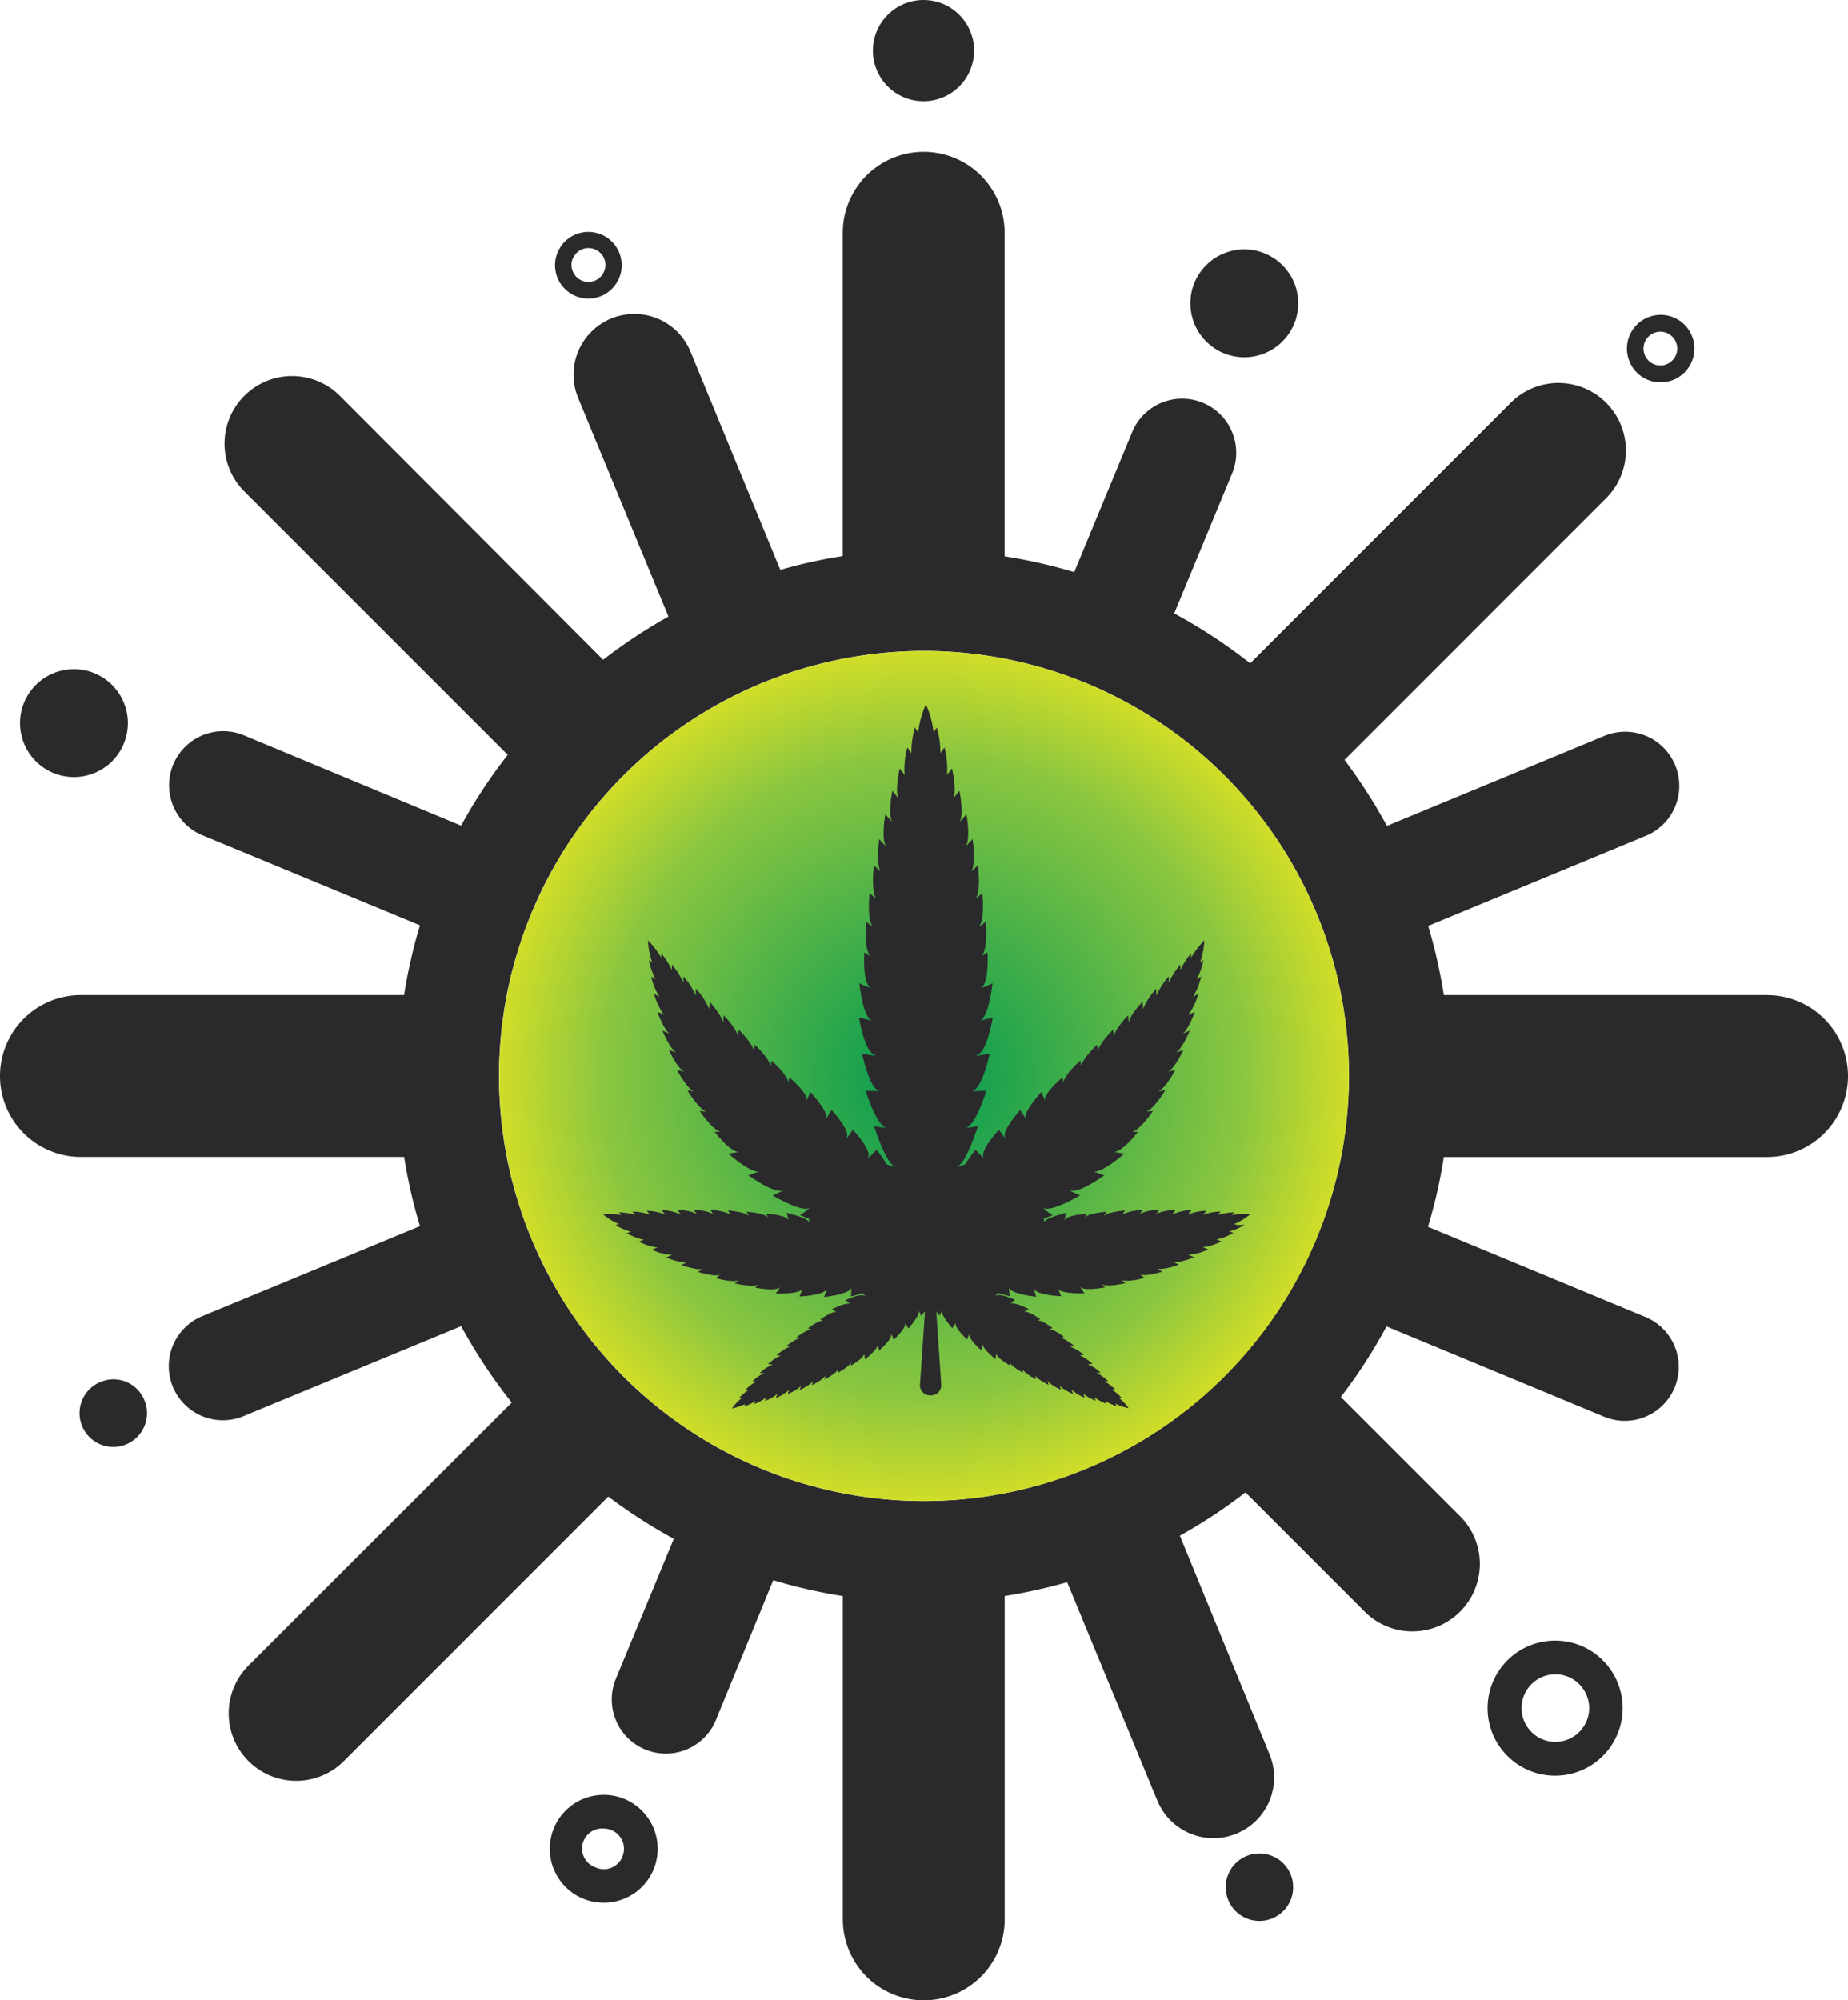 <svg xmlns="http://www.w3.org/2000/svg" xmlns:xlink="http://www.w3.org/1999/xlink" viewBox="0 0 277.23 300"><defs><style>.cls-1{fill:#2a2a2c;}.cls-2{fill:url(#radial-gradient);}</style><radialGradient id="radial-gradient" cx="138.62" cy="161.38" r="63.74" gradientUnits="userSpaceOnUse"><stop offset="0" stop-color="#009952"/><stop offset="0.75" stop-color="#8ac640"/><stop offset="1" stop-color="#d0dd28"/></radialGradient></defs><title>Icon 4a</title><g id="Layer_2" data-name="Layer 2"><g id="Layer_1-2" data-name="Layer 1"><path class="cls-1" d="M265.09,149.24H216.6a79.19,79.19,0,0,0-2.35-10.37l32.65-13.51a8.1,8.1,0,1,0-6.19-15l-32.65,13.51a80.54,80.54,0,0,0-6.36-9.9l39.36-39.37a10.12,10.12,0,0,0-14.31-14.31l-39.2,39.2A79.62,79.62,0,0,0,176.15,92l8.69-21a8.09,8.09,0,0,0-15-6.19l-8.69,21a78.66,78.66,0,0,0-10.44-2.37V34.91a12.14,12.14,0,1,0-24.28,0V83.4a76.16,76.16,0,0,0-9.37,2.07L103.57,52.7a9.11,9.11,0,1,0-16.83,7l13.54,32.77a80.26,80.26,0,0,0-9.8,6.48L51,59.38A10.12,10.12,0,0,0,36.64,73.69l39.53,39.52a78.22,78.22,0,0,0-7,10.62L36.58,110.28a8.1,8.1,0,0,0-6.2,15L63,138.78a79,79,0,0,0-2.38,10.46H12.14a12.14,12.14,0,1,0,0,24.28H60.63A77.42,77.42,0,0,0,63,183.9L30.34,197.4a8.09,8.09,0,1,0,6.18,15l32.66-13.5a79.28,79.28,0,0,0,7.59,11.46L37.16,249.93a10.12,10.12,0,0,0,14.31,14.31l39.78-39.78a79.52,79.52,0,0,0,9.83,6.33l-8.69,21a8.1,8.1,0,1,0,15,6.2L116,237a78.33,78.33,0,0,0,10.44,2.38v48.49a12.14,12.14,0,1,0,24.28,0V239.37a78.91,78.91,0,0,0,9.37-2.07l13.53,32.76a9.1,9.1,0,1,0,16.83-6.95L177,230.33a79,79,0,0,0,9.84-6.5l18,18a10.12,10.12,0,0,0,14.31-14.31l-18-18A78.23,78.23,0,0,0,208,198.94l32.64,13.54a8.09,8.09,0,0,0,6.21-14.95L214.22,184a77.22,77.22,0,0,0,2.38-10.47h48.49a12.14,12.14,0,1,0,0-24.28ZM138.62,225.13a63.75,63.75,0,1,1,63.74-63.75A63.82,63.82,0,0,1,138.62,225.13Z"/><path class="cls-1" d="M8,115.93a8.09,8.09,0,1,0-4.38-10.58A8.1,8.1,0,0,0,8,115.93Z"/><circle class="cls-1" cx="138.54" cy="7.59" r="7.59"/><circle class="cls-1" cx="186.66" cy="45.48" r="8.09" transform="translate(35.12 163.58) rotate(-51.62)"/><path class="cls-1" d="M233.34,246.06a10.13,10.13,0,1,0,7.15,3A10.09,10.09,0,0,0,233.34,246.06Zm3.58,13.7a5.07,5.07,0,1,1,1.48-3.58A5.06,5.06,0,0,1,236.92,259.76Z"/><path class="cls-1" d="M93.67,269.81a8.09,8.09,0,1,0-6.2,14.95,8.09,8.09,0,1,0,6.2-14.95Zm-.29,8.64a3,3,0,0,1-4,1.64,3,3,0,0,1,1.17-5.84,2.88,2.88,0,0,1,1.15.23,3,3,0,0,1,1.65,4Z"/><path class="cls-1" d="M88.26,44.78a5.13,5.13,0,0,0,1.94-.39,5,5,0,1,0-1.94.39Zm-2.33-6a2.54,2.54,0,1,1,0,1.93A2.5,2.5,0,0,1,85.93,38.75Z"/><path class="cls-1" d="M249.12,57.34a5.06,5.06,0,1,0-4.67-3.13A5,5,0,0,0,249.12,57.34Zm-1-7.4a2.53,2.53,0,1,1,1,4.87,2.53,2.53,0,0,1-1-4.87Z"/><path class="cls-1" d="M187,278.37a5.06,5.06,0,1,0,6.61,2.74A5.06,5.06,0,0,0,187,278.37Z"/><path class="cls-1" d="M15.05,207.28A5.06,5.06,0,1,0,21.66,210,5,5,0,0,0,15.05,207.28Z"/><circle class="cls-2" cx="138.62" cy="161.38" r="63.74"/><path class="cls-1" d="M185.67,183.74h0s-.21-.07-.53-.15a9.37,9.37,0,0,0,2.41-1.47,10.12,10.12,0,0,0-2.78.12c.22-.24.36-.41.36-.41h0a9.38,9.38,0,0,0-2.46.39c.26-.29.44-.51.44-.51h0a8.79,8.79,0,0,0-2.64.48,7.5,7.5,0,0,0,.51-.6h0a8,8,0,0,0-2.8.58c.34-.37.57-.68.57-.68h0a7.5,7.5,0,0,0-2.92.68l.58-.75h0s-2.29.13-3,.74c.22-.32.55-.76.55-.76h0s-2.34.15-3,.76c.2-.32.48-.72.48-.72h0s-2.42.17-3.09.8c.18-.31.42-.69.42-.69h0s-2.51.17-3.15.83c.15-.29.35-.64.35-.64h0s-2.61.18-3.23.86c.13-.27.29-.57.29-.57h0s-3,.2-3.38,1c.1-.4.35-1.12.35-1.12h0s-3.07.65-3.48,1.47l0,.07s.05-.2.08-.35,0-.22,0-.33c.77-.28,1.33-.51,1.33-.51l-.71-.48a5.24,5.24,0,0,1-.75-.61s0,0,0,0c1.18.72,5.56-1.88,5.56-1.88h0s-.59-.25-1.06-.48-.59-.31-.55-.35a.66.66,0,0,0,.24.11c1.39.35,5-2.3,5-2.3h0l-1.13-.4-.49-.16.11,0c1.33.13,4.52-2.69,4.52-2.69h0s-1.06-.14-1.61-.27c1.25.14,3.66-3,3.66-3h0s-.47,0-.88,0c1.25-.31,3.13-3.13,3.13-3.13h0s-.54.07-1,.09c1.19-.39,2.84-3.19,2.84-3.19h0l-1.05.18c1.12-.48,2.56-3.24,2.56-3.24h0s-.62.17-1.09.28c1.07-.57,2.3-3.27,2.3-3.27h0s-.65.24-1.12.39c1-.6,2.08-3.29,2.08-3.29h0l-1.07.47c.93-.7,1.82-3.28,1.82-3.28h0s-.43.19-1,.49a10,10,0,0,0,1.53-3.2h0s-.35.18-.8.47a10.83,10.83,0,0,0,1.23-3.06h0l-.66.42a11.43,11.43,0,0,0,1-2.88h0l-.51.37a12.49,12.49,0,0,0,.65-3.33,12.89,12.89,0,0,0-2,2.6c0-.4,0-.66,0-.66h0a12.77,12.77,0,0,0-1.61,2.5c0-.46,0-.8,0-.8h0a11.84,11.84,0,0,0-1.74,2.7c0-.54,0-.94,0-.94h0a11,11,0,0,0-1.86,2.91c0-.6,0-1.06,0-1.06h0a10,10,0,0,0-2,3.06c0-.47-.07-1.13-.07-1.13h0s-1.9,2-2.06,3.15c-.05-.46-.09-1.11-.09-1.11h0s-2,2.06-2.15,3.17c-.07-.44-.12-1-.12-1h0s-2.13,2.11-2.25,3.2c-.08-.41-.15-.94-.15-.94h0s-2.27,2.14-2.36,3.23c-.09-.38-.17-.85-.17-.85h0s-2.43,2.17-2.48,3.26c-.1-.34-.19-.74-.19-.74h0s-2.93,2.46-2.58,3.48c-.23-.44-.56-1.3-.56-1.3h0s-2.65,2.84-2.38,3.91l0,.09-.23-.39c-.25-.4-.58-.9-.58-.9h0s-2.74,3-2.29,4.07a.56.56,0,0,0,.14.2s-.23-.19-.43-.45-.61-.86-.61-.86h0s-3.06,3.25-2.24,4.24h0a5.64,5.64,0,0,1-.71-.65c-.3-.3-.56-.59-.56-.59a18.52,18.52,0,0,0-1.55,2.2c-.36.08-1.22.5-1.17.32,1.39-.63,3.08-6.07,3.08-6.07h0a12.88,12.88,0,0,1-1.82.27v0c1.49-.39,3.08-5.54,3.08-5.54l-1,0a6.85,6.85,0,0,1-1.14,0l-.05,0c1.58-.16,2.69-5.61,2.69-5.61h0s-.73.15-1.33.25a1.9,1.9,0,0,1-.77,0,.82.82,0,0,0,.3-.07c1.47-.6,2.26-5.58,2.26-5.58h0l-1.37.33-.57.17.11-.06c1.3-.75,1.8-5.57,1.8-5.57h0s-1.13.52-1.76.74c1.29-.66,1-5.38,1-5.38h0s-.46.31-.88.55c1-1.09.62-5.13.62-5.13h0s-.51.4-1,.7c.92-1.14.48-5,.48-5h0s-.54.47-1,.82c.85-1.18.34-5,.34-5h0s-.57.55-1,.94c.77-1.24.2-4.87.2-4.87h0s-.6.64-1,1.08c.73-1.25.09-4.8.09-4.8h0l-1,1.14c.63-1.33-.06-4.67-.06-4.67h0s-.41.47-.87,1.11c.47-1.42-.24-4.45-.24-4.45h0s-.35.41-.75,1a12.41,12.41,0,0,0-.39-4.15h0s-.28.35-.61.86a13.13,13.13,0,0,0-.53-3.85h0s-.21.29-.49.72a14,14,0,0,0-1.15-4.2,14.28,14.28,0,0,0-1.16,4.2c-.28-.43-.49-.72-.49-.72h0a13.26,13.26,0,0,0-.52,3.85c-.34-.51-.62-.86-.62-.86h0a12.32,12.32,0,0,0-.4,4.15,12,12,0,0,0-.74-1h0s-.7,3-.24,4.45c-.45-.64-.86-1.11-.86-1.11h0s-.69,3.34-.06,4.67l-1-1.14h0s-.64,3.55.09,4.8c-.44-.44-1-1.08-1-1.08h0s-.56,3.63.21,4.87c-.46-.39-1-.94-1-.94h0s-.5,3.78.34,5c-.45-.35-1-.82-1-.82h0s-.44,3.91.48,5c-.44-.3-1-.7-1-.7h0s-.37,4,.61,5.13c-.41-.24-.87-.55-.87-.55h0s-.34,4.72,1,5.38c-.62-.22-1.76-.74-1.76-.74h0s.5,4.82,1.79,5.57l.11.06c-.1,0-.32-.1-.57-.17l-1.37-.33h0s.79,5,2.27,5.58a.73.73,0,0,0,.3.07,2,2,0,0,1-.78,0c-.6-.1-1.33-.25-1.33-.25h0s1.1,5.45,2.68,5.61c0,0,0,0,0,0a7,7,0,0,1-1.15,0l-1,0s1.6,5.15,3.09,5.54l0,0a12.88,12.88,0,0,1-1.82-.27h0s1.69,5.44,3.07,6.07c.05.18-.81-.24-1.17-.32a17.78,17.78,0,0,0-1.54-2.2l-.56.59a6.45,6.45,0,0,1-.71.65h-.05c.83-1-2.23-4.24-2.23-4.24h0s-.32.48-.61.86-.38.48-.43.45a.56.56,0,0,0,.14-.2c.46-1.11-2.29-4.07-2.29-4.07h0s-.33.5-.57.9c-.11.16-.23.39-.23.39l0-.09c.27-1.07-2.39-3.91-2.39-3.91h0s-.33.86-.56,1.3c.34-1-2.58-3.48-2.58-3.48h0s-.08.4-.18.74c-.06-1.09-2.48-3.26-2.48-3.26h0s-.08.47-.17.85c-.09-1.09-2.36-3.23-2.36-3.23h0s-.07.53-.15.94c-.12-1.09-2.25-3.2-2.25-3.2h0s-.06.59-.13,1c-.16-1.11-2.15-3.17-2.15-3.17h0s0,.65-.1,1.11c-.15-1.1-2-3.15-2-3.15h0s0,.66-.06,1.13a10,10,0,0,0-2-3.06h0a9.44,9.44,0,0,0,0,1.06,11,11,0,0,0-1.86-2.91h0a8.4,8.4,0,0,0,0,.94,11.58,11.58,0,0,0-1.73-2.7h0s0,.34,0,.8a12.92,12.92,0,0,0-1.6-2.5h0s0,.26,0,.66a12.89,12.89,0,0,0-2-2.6,12.49,12.49,0,0,0,.65,3.33l-.51-.37h0a11.43,11.43,0,0,0,1,2.88c-.37-.25-.66-.42-.66-.42h0a10.65,10.65,0,0,0,1.24,3.06c-.45-.29-.81-.47-.81-.47h0a10.13,10.13,0,0,0,1.52,3.2c-.52-.3-1-.49-1-.49h0s.88,2.58,1.82,3.28l-1.08-.47h0s1.08,2.69,2.08,3.29c-.46-.15-1.11-.39-1.11-.39h0s1.23,2.7,2.3,3.27c-.47-.11-1.08-.28-1.08-.28h0s1.43,2.76,2.56,3.24c-.47-.07-1-.18-1-.18h0s1.65,2.8,2.84,3.19c-.44,0-1-.09-1-.09h0s1.89,2.82,3.13,3.13c-.4,0-.88,0-.88,0h0s2.42,3.18,3.66,3c-.54.13-1.61.27-1.61.27h0s3.19,2.82,4.52,2.69l.11,0-.49.16-1.13.4h0s3.66,2.65,5,2.3a.64.64,0,0,0,.25-.11s-.23.19-.55.35c-.47.23-1.07.48-1.07.48h0s4.38,2.6,5.56,1.88c0,0,0,0,0,0a5.24,5.24,0,0,1-.75.61l-.7.48s.55.23,1.32.51l.06.33c0,.15.07.35.07.35l0-.07c-.41-.82-3.48-1.47-3.48-1.47h0s.26.72.35,1.12c-.33-.83-3.38-1-3.38-1h0s.16.3.28.57c-.62-.68-3.22-.86-3.22-.86h0s.2.35.35.64c-.64-.66-3.15-.83-3.15-.83h0s.24.38.42.69c-.66-.63-3.09-.8-3.09-.8h0s.28.4.48.72c-.7-.61-3-.76-3-.76h0l.56.76c-.7-.61-3-.74-3-.74h0l.59.75a7.5,7.5,0,0,0-2.92-.68h0a8.32,8.32,0,0,0,.58.68,8.11,8.11,0,0,0-2.81-.58h0s.2.27.5.6a8.74,8.74,0,0,0-2.63-.48h0s.17.22.44.51a9.49,9.49,0,0,0-2.47-.39h0s.14.17.37.41a10.12,10.12,0,0,0-2.78-.12,9.44,9.44,0,0,0,2.4,1.47l-.52.15h0a9,9,0,0,0,2.33,1c-.37.11-.64.21-.64.21h0a8.67,8.67,0,0,0,2.57,1,7.47,7.47,0,0,0-.75.27h0a8.09,8.09,0,0,0,2.81.88c-.48.17-.84.33-.84.33h0a7.72,7.72,0,0,0,3,.78l-.87.4h0s2.22.92,3.14.67l-.85.45h0s2.31.85,3.22.56c-.31.21-.75.47-.75.47h0s2.45.79,3.33.43c-.29.23-.66.5-.66.5h0s2.56.73,3.43.31c-.25.23-.57.49-.57.49h0s2.69.65,3.53.17c-.21.22-.47.46-.47.46h0s3.18.64,3.74-.09c-.2.36-.66,1-.66,1h0s3.35.08,4-.65l.05-.06s-.1.19-.16.33l-.34.8h0s3.5-.16,4-1a.64.64,0,0,0,.06-.18s0,.22-.08.46-.26.8-.26.8h0s3.86-.42,4.06-1.38c0,0,0,0,0,0a4,4,0,0,1,0,.7c0,.31-.07.6-.07.6s.87-.19,1.8-.5l.2.21c.12.14.22.27.2.29a.24.24,0,0,0-.1-.1c-.6-.4-2.86.62-2.86.62h0l.46.43.21.17,0,0c-.62-.29-2.75.8-2.75.8h0s.49.28.73.46c-.58-.31-2.47,1.07-2.47,1.07h0l.44.18c-.69-.08-2.29,1.14-2.29,1.14h0s.29.09.52.18c-.69,0-2.21,1.15-2.21,1.15h0l.58.16c-.7,0-2.15,1.19-2.15,1.19h0l.64.13c-.7,0-2.07,1.22-2.07,1.22h0l.69.11c-.69.05-2,1.24-2,1.24h0l.71.07a5.88,5.88,0,0,0-1.93,1.26h0a5.66,5.66,0,0,0,.67,0,6.32,6.32,0,0,0-1.79,1.27h0s.25,0,.59,0a6.88,6.88,0,0,0-1.63,1.26h0s.21,0,.51,0a7.15,7.15,0,0,0-1.48,1.23h.42a7.59,7.59,0,0,0-1.47,1.55,7.36,7.36,0,0,0,2-.68c-.11.22-.18.38-.18.38h0a7.09,7.09,0,0,0,1.74-.82,5,5,0,0,0-.22.46h0a6.66,6.66,0,0,0,1.83-1,4.59,4.59,0,0,0-.23.54h0a6.18,6.18,0,0,0,1.91-1.09c-.16.35-.26.63-.26.63h0a5.92,5.92,0,0,0,2-1.22l-.24.67h0s1.63-.7,2-1.31c-.08.29-.2.68-.2.68h0s1.65-.74,2-1.36c-.06.27-.15.63-.15.63h0s1.7-.81,2-1.44c0,.26-.11.59-.11.59h0s1.73-.87,2-1.52c0,.24-.05.54-.05.54h0s1.77-.93,2-1.59c0,.22,0,.48,0,.48h0s2-1.12,2-1.79c.06.3.11.87.11.87h0s1.89-1.47,1.89-2.16v-.06a1.75,1.75,0,0,0,.07.26c.08.27.19.61.19.61h0s1.88-1.62,1.78-2.33a.25.25,0,0,0,0-.13s.1.13.17.3.22.57.22.57h0s2-1.87,1.69-2.51h0a2.56,2.56,0,0,1,.29.42l.23.39s1.76-2,1.56-2.64h0a4.2,4.2,0,0,1,.33.75h0s.27-.29.59-.69l-.75,11a1.52,1.52,0,0,0,1.51,1.61h.17a1.51,1.51,0,0,0,1.51-1.62l-.74-10.95c.29.36.52.61.52.61h0a5.08,5.08,0,0,1,.33-.75h0c-.2.67,1.56,2.64,1.56,2.64l.23-.39a3.4,3.4,0,0,1,.29-.42h0c-.32.64,1.69,2.51,1.69,2.51h0s.11-.32.22-.57.14-.32.17-.3a.39.39,0,0,0-.05.13c-.1.71,1.78,2.33,1.78,2.33h0s.11-.34.19-.61c0-.11.06-.21.07-.26a.13.13,0,0,0,0,.06c0,.69,1.89,2.16,1.89,2.16h0s.06-.57.12-.87c0,.67,2,1.79,2,1.79h0s0-.26,0-.48c.21.66,2,1.59,2,1.59h0s0-.3-.06-.54c.25.65,2,1.52,2,1.52h0s-.06-.33-.1-.59c.29.63,2,1.44,2,1.44h0s-.09-.36-.14-.63c.33.62,2,1.36,2,1.36h0s-.13-.39-.2-.68c.34.61,2,1.31,2,1.31h0l-.24-.67a5.92,5.92,0,0,0,2,1.22h0a6.4,6.4,0,0,0-.25-.63,6.18,6.18,0,0,0,1.91,1.09h0s-.09-.24-.24-.54a6.66,6.66,0,0,0,1.83,1h0s-.08-.2-.21-.46a6.92,6.92,0,0,0,1.73.82h0s-.07-.16-.18-.38a7.5,7.5,0,0,0,2,.68,7.59,7.59,0,0,0-1.47-1.55h.42a7.46,7.46,0,0,0-1.48-1.23c.29,0,.51,0,.51,0h0a7,7,0,0,0-1.64-1.26c.34,0,.59,0,.59,0h0a6.42,6.42,0,0,0-1.8-1.27,5.45,5.45,0,0,0,.67,0h0a5.88,5.88,0,0,0-1.93-1.26l.71-.07h0s-1.32-1.19-2-1.24l.7-.11h0a5.8,5.8,0,0,0-2.08-1.22l.64-.13h0s-1.45-1.2-2.14-1.19c.25-.08.58-.16.58-.16h0s-1.52-1.2-2.22-1.15c.23-.09.52-.18.52-.18h0s-1.59-1.22-2.28-1.14l.44-.18h0s-1.88-1.38-2.47-1.07c.24-.18.74-.46.74-.46h0s-2.13-1.09-2.76-.8l0,0a1.73,1.73,0,0,0,.21-.17c.21-.18.47-.43.47-.43h0s-2.26-1-2.87-.62a.32.32,0,0,0-.1.1s.08-.15.21-.29l.19-.21c.94.31,1.81.5,1.81.5l-.08-.6a3.73,3.73,0,0,1,0-.7s0,0,0,0c.19,1,4.05,1.38,4.05,1.38h0s-.15-.44-.25-.8a1,1,0,0,1-.09-.46.45.45,0,0,0,.07.18c.51.86,4,1,4,1h0s-.18-.45-.33-.8l-.16-.33,0,.06c.61.73,4,.65,4,.65h0s-.47-.64-.67-1c.57.73,3.74.09,3.74.09h0s-.26-.24-.46-.46c.83.48,3.53-.17,3.53-.17h0s-.32-.26-.57-.49c.86.42,3.43-.31,3.43-.31h0s-.38-.27-.67-.5c.89.36,3.33-.43,3.33-.43h0l-.75-.47c.92.29,3.23-.56,3.23-.56h0l-.84-.45c.91.25,3.13-.67,3.13-.67h0l-.88-.4a7.72,7.72,0,0,0,3-.78h0s-.35-.16-.83-.33a8.09,8.09,0,0,0,2.8-.88h0a6.7,6.7,0,0,0-.74-.27,8.57,8.57,0,0,0,2.56-1h0s-.27-.1-.64-.21a8.83,8.83,0,0,0,2.33-1Z"/></g></g></svg>